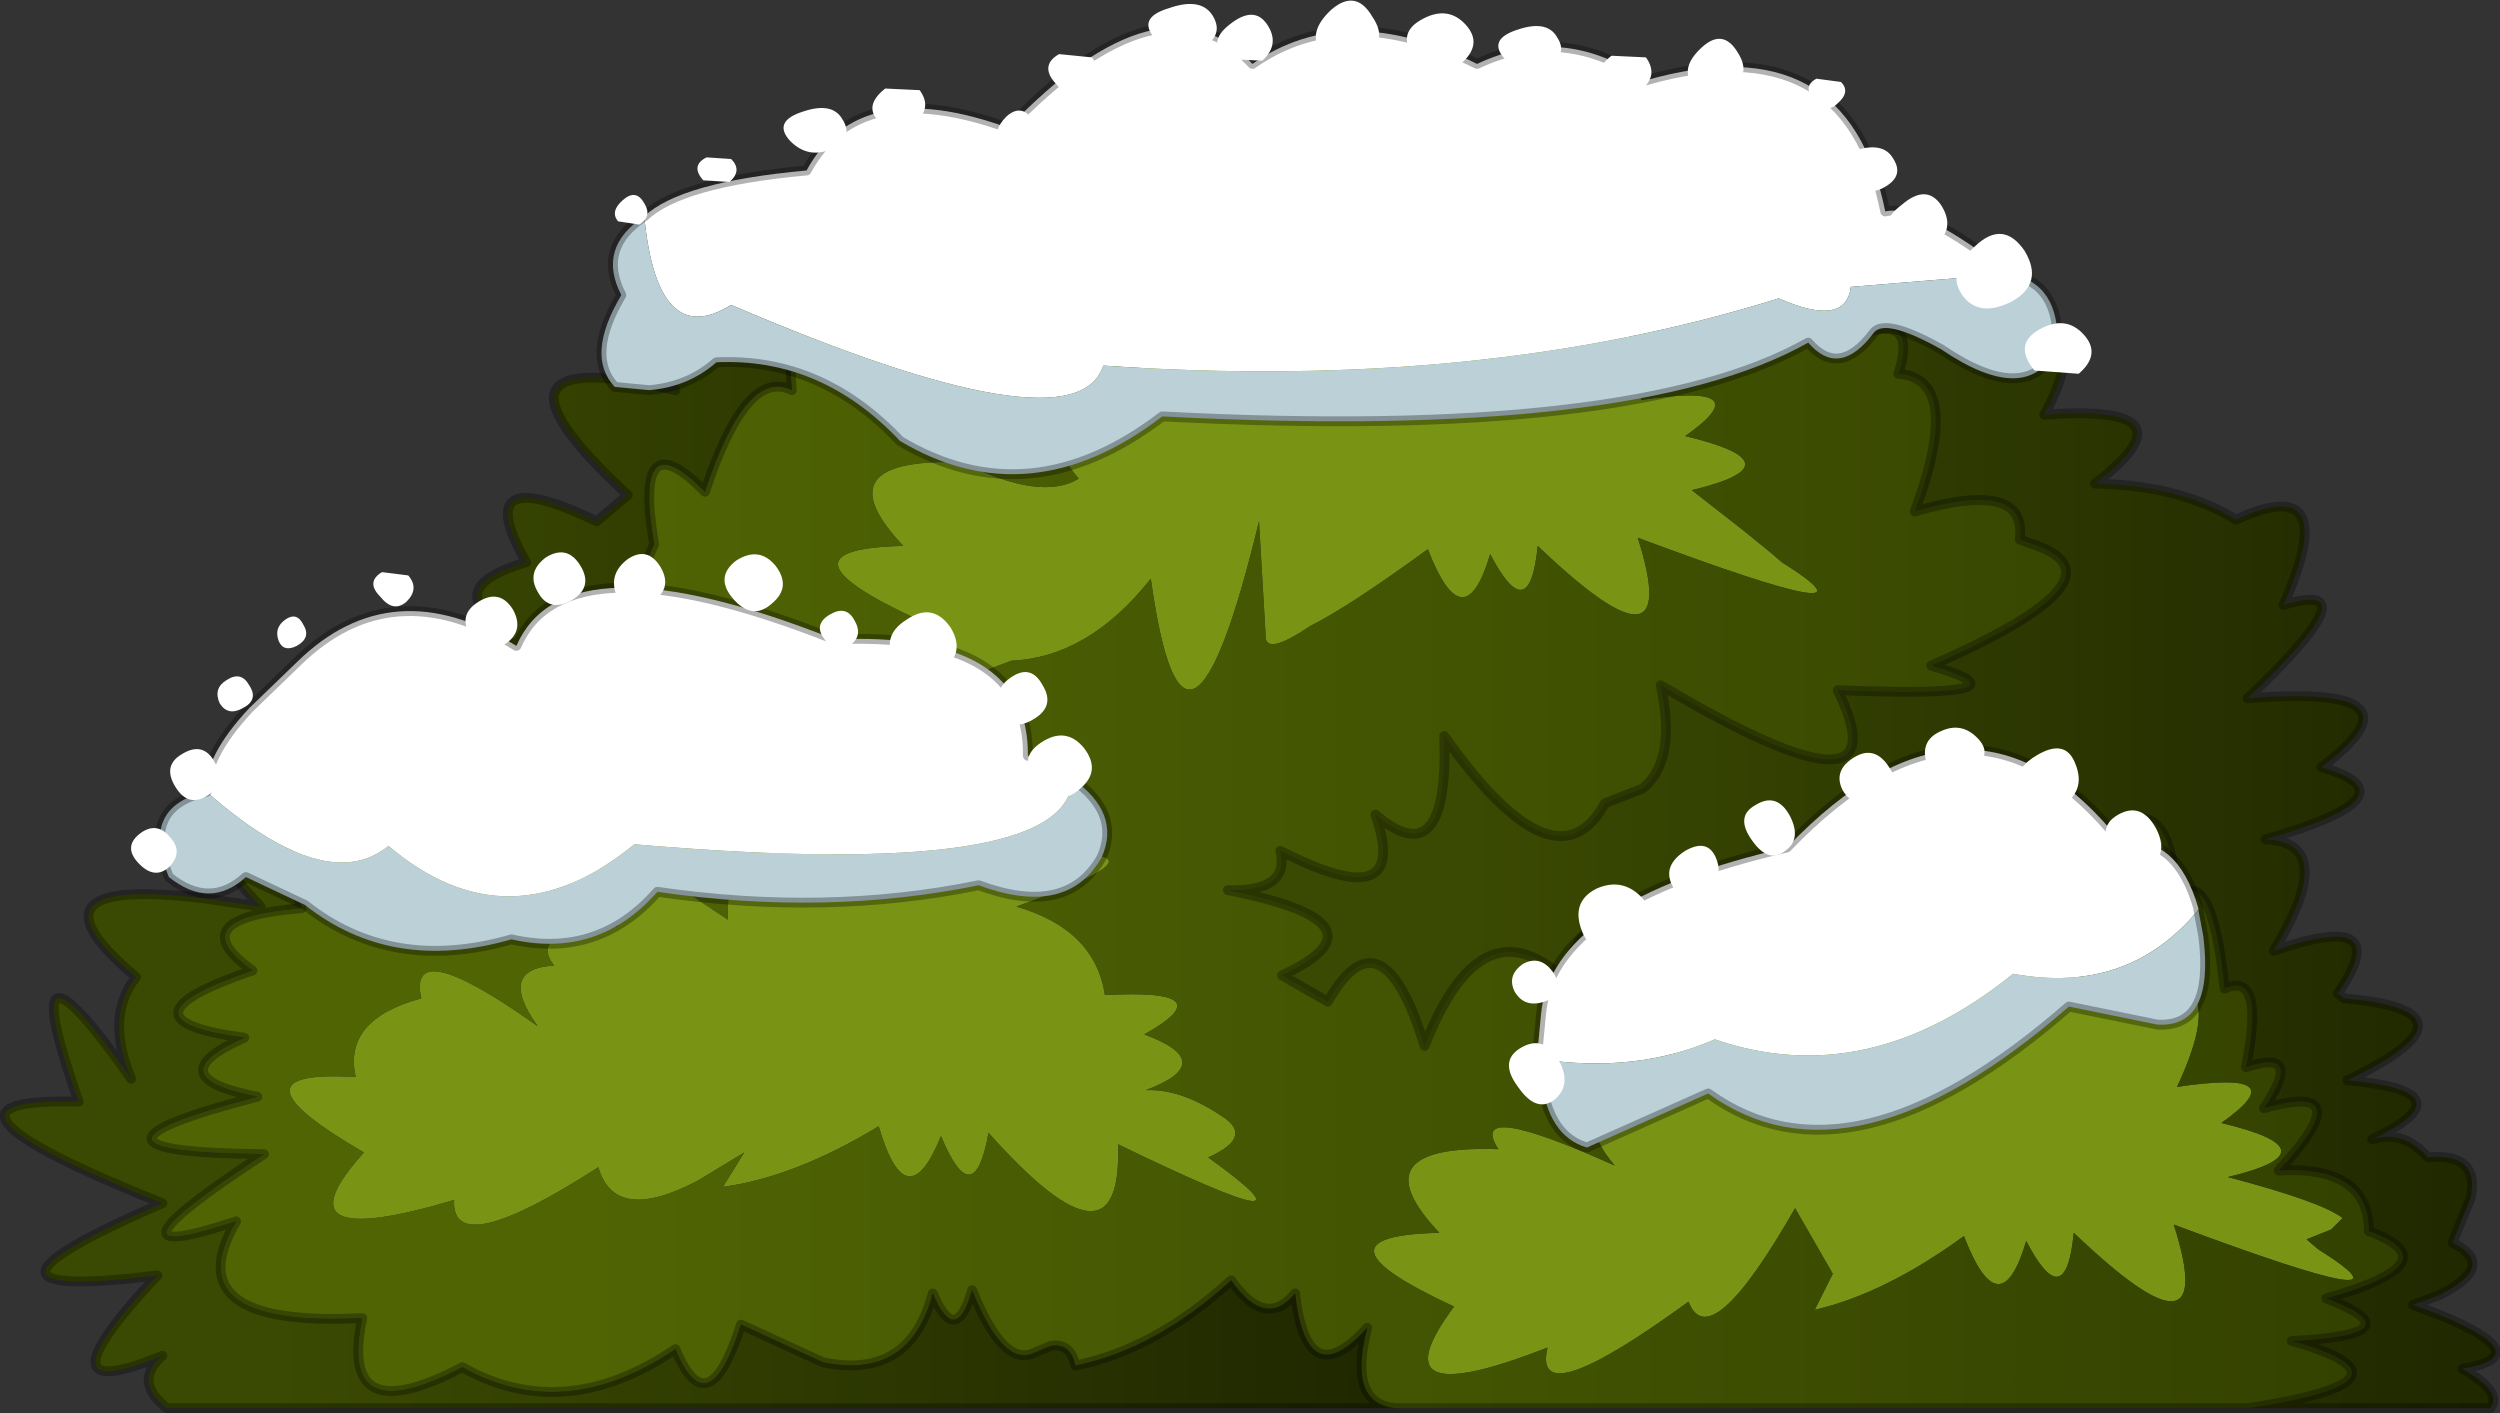 <?xml version="1.0" encoding="UTF-8" standalone="no"?>
<svg xmlns:xlink="http://www.w3.org/1999/xlink" height="43.1px" width="76.25px" xmlns="http://www.w3.org/2000/svg">
  <rect width="100%" height="100%" fill="#333333" stroke="none"/>
  <g transform="matrix(1.0, 0.0, 0.0, 1.0, 38.2, 42.75)">
    <use height="43.1" transform="matrix(1.0, 0.0, 0.0, 1.0, -38.2, -42.75)" width="76.25" xlink:href="#decoration212-shape0"/>
  </g>
  <defs>
    <g id="decoration212-shape0" transform="matrix(1.0, 0.0, 0.0, 1.0, 38.2, 42.75)">
      <path d="M18.55 -32.55 Q20.75 -34.75 22.5 -32.55 25.9 -33.3 24.15 -30.1 28.9 -30.45 25.7 -28.0 28.3 -27.95 30.0 -26.9 33.25 -28.4 31.45 -24.3 34.25 -25.15 30.35 -21.45 36.0 -21.9 32.6 -19.35 35.6 -18.5 30.9 -17.15 33.15 -17.05 31.15 -13.75 34.9 -15.05 33.1 -12.45 L33.3 -12.3 Q37.75 -11.9 33.4 -9.8 37.2 -9.45 34.15 -8.0 35.1 -8.3 35.85 -7.45 37.45 -7.6 37.15 -6.2 L36.6 -4.85 Q38.0 -4.15 36.2 -3.25 L35.4 -2.95 36.2 -2.65 Q39.25 -1.4 36.9 -1.0 38.15 -0.3 37.75 0.2 L30.35 0.2 Q35.95 -0.65 31.7 -1.85 35.6 -2.05 32.75 -3.15 36.65 -4.25 34.05 -5.2 34.05 -7.2 31.3 -7.05 33.85 -9.8 30.85 -8.95 32.1 -10.8 30.3 -10.2 30.9 -13.15 29.65 -12.6 29.25 -16.5 28.15 -15.3 28.1 -18.95 25.8 -17.3 24.2 -20.4 23.7 -17.15 21.6 -18.4 20.55 -16.65 17.95 -18.3 16.6 -14.65 13.8 -17.85 11.9 -13.25 10.5 -15.9 9.45 -12.95 6.95 -15.2 5.25 -10.85 3.95 -15.1 2.3 -12.2 L0.9 -13.0 Q4.35 -14.6 -0.75 -15.6 1.15 -15.55 0.85 -16.8 4.85 -14.75 3.75 -17.9 6.0 -16.0 5.85 -20.3 9.25 -15.5 10.75 -18.25 L11.9 -18.7 Q12.95 -19.55 12.45 -21.85 19.95 -17.4 17.85 -21.7 24.1 -21.45 20.7 -22.45 27.0 -25.2 23.65 -26.2 L23.4 -26.3 Q23.65 -28.15 20.2 -27.15 21.7 -31.2 19.7 -31.35 20.3 -33.2 18.55 -32.55" fill="url(#decoration212-gradient0)" fill-rule="evenodd" stroke="none"/>
      <path d="M8.95 -33.0 Q12.25 -33.55 11.85 -30.55 15.55 -31.1 13.2 -29.45 16.75 -28.6 13.4 -27.8 L15.0 -26.55 15.8 -25.9 16.15 -25.6 Q19.65 -23.4 11.75 -26.35 13.2 -21.8 8.7 -26.1 8.45 -23.55 7.25 -25.85 6.45 -23.15 5.35 -26.0 2.95 -24.25 1.75 -23.65 0.35 -22.7 0.4 -23.4 L0.2 -26.85 Q-2.05 -17.55 -3.1 -25.1 -5.0 -22.7 -7.35 -22.6 -12.7 -20.5 -10.2 -23.85 -14.85 -26.0 -10.65 -26.1 -13.2 -28.8 -8.85 -28.65 -6.45 -27.45 -5.3 -28.15 -6.65 -29.75 -4.95 -30.0 -5.9 -31.05 -3.1 -31.35 -7.15 -33.9 -1.2 -32.65 L0.25 -31.85 0.25 -31.95 Q0.1 -33.75 1.05 -32.9 1.35 -37.0 3.8 -33.35 13.4 -37.8 8.95 -33.0 M25.3 -12.05 Q30.4 -14.3 28.2 -9.6 31.9 -10.15 29.55 -8.5 33.1 -7.65 29.75 -6.85 32.6 -6.1 33.25 -5.6 L32.9 -5.25 32.15 -4.95 32.5 -4.65 Q36.0 -2.45 28.1 -5.4 29.55 -0.85 25.05 -5.15 24.8 -2.6 23.6 -4.9 22.8 -2.2 21.7 -5.05 19.3 -3.3 17.15 -2.8 L17.7 -3.9 16.55 -5.9 Q13.95 -1.35 13.3 -3.05 8.5 0.45 9.0 -1.65 3.65 0.45 6.15 -2.9 1.5 -5.05 5.7 -5.15 3.15 -7.85 7.5 -7.7 6.5 -9.25 11.05 -7.2 9.7 -8.8 11.4 -9.05 10.45 -10.1 13.25 -10.4 9.2 -12.95 15.15 -11.7 L16.6 -10.9 Q16.4 -12.85 17.4 -11.95 17.7 -16.05 20.15 -12.4 25.85 -14.65 25.3 -12.05 M-15.1 -15.65 Q-14.45 -19.7 -12.3 -15.9 0.35 -17.8 -7.2 -15.1 -4.8 -14.4 -4.5 -12.4 -0.8 -12.6 -3.3 -11.2 -1.0 -10.35 -3.25 -9.5 -2.15 -9.55 -0.85 -8.65 0.0 -8.05 -1.35 -7.45 2.6 -4.6 -4.1 -7.85 -3.95 -3.6 -8.05 -8.2 -8.5 -5.7 -9.5 -8.1 -10.55 -5.5 -11.4 -8.4 -13.95 -6.85 -16.15 -6.55 L-15.5 -7.6 -16.9 -6.75 Q-19.45 -5.4 -19.95 -7.15 -24.45 -4.25 -24.35 -6.15 -29.9 -4.5 -27.1 -7.6 -31.5 -10.15 -27.35 -9.9 -27.75 -11.65 -25.35 -12.3 -25.8 -14.3 -21.8 -11.45 -23.05 -13.2 -21.3 -13.3 -22.15 -14.4 -19.35 -14.5 -23.2 -17.4 -17.35 -15.6 L-16.0 -14.7 Q-16.05 -16.65 -15.1 -15.65" fill="#799414" fill-rule="evenodd" stroke="none"/>
      <path d="M30.35 0.2 L4.35 0.2 Q2.9 0.05 3.5 -2.25 1.65 -0.2 1.3 -3.3 0.4 -2.2 -0.65 -3.7 -2.95 -1.6 -5.4 -1.1 -5.55 -1.8 -6.15 -1.7 L-6.75 -1.45 Q-7.65 -1.15 -8.55 -3.4 -9.05 -1.65 -9.75 -3.3 -10.45 -0.65 -13.1 -1.2 L-15.6 -2.35 Q-16.6 0.8 -17.6 -1.6 -21.0 0.7 -24.1 -1.05 -27.9 0.95 -27.15 -2.55 -32.9 -2.25 -31.0 -5.5 -35.65 -3.95 -30.15 -7.55 -36.9 -7.6 -30.35 -9.3 -33.45 -9.9 -30.75 -11.1 -34.9 -11.65 -30.5 -13.15 -32.75 -14.75 -29.0 -15.05 -30.3 -18.95 -26.7 -16.75 -27.4 -19.4 -25.4 -18.25 -24.4 -20.0 -22.85 -19.6 -21.95 -22.55 -19.1 -21.0 L-15.65 -22.15 -15.85 -22.15 Q-19.85 -22.7 -18.25 -26.15 -18.9 -30.0 -16.7 -27.75 -15.45 -31.55 -14.05 -30.85 -14.4 -35.35 -10.9 -32.7 -12.15 -34.15 -11.15 -34.6 -9.7 -34.45 -8.7 -33.5 -8.25 -36.2 -6.4 -34.15 -5.45 -37.1 -4.75 -34.25 L-3.2 -33.75 Q-7.35 -41.05 0.7 -34.65 1.1 -36.6 2.0 -36.5 1.8 -38.5 3.3 -37.05 6.3 -41.4 6.75 -38.05 11.4 -40.75 9.1 -37.1 13.35 -38.5 11.35 -35.8 14.9 -38.6 15.95 -36.15 17.35 -40.45 18.2 -32.4 L18.55 -32.55 Q20.3 -33.2 19.7 -31.35 21.7 -31.2 20.2 -27.15 23.65 -28.15 23.4 -26.3 L23.65 -26.2 Q27.0 -25.2 20.7 -22.45 24.1 -21.45 17.85 -21.7 19.95 -17.4 12.45 -21.85 12.95 -19.55 11.9 -18.7 L10.75 -18.25 Q9.25 -15.5 5.85 -20.3 6.0 -16.0 3.75 -17.9 4.85 -14.75 0.85 -16.8 1.15 -15.55 -0.75 -15.6 4.35 -14.6 0.9 -13.0 L2.3 -12.2 Q3.95 -15.1 5.25 -10.85 6.95 -15.2 9.45 -12.95 10.5 -15.9 11.9 -13.25 13.8 -17.85 16.6 -14.65 17.95 -18.3 20.55 -16.65 21.6 -18.4 23.7 -17.15 24.2 -20.4 25.8 -17.3 28.1 -18.95 28.15 -15.3 29.25 -16.5 29.65 -12.6 30.9 -13.15 30.3 -10.2 32.1 -10.8 30.85 -8.95 33.85 -9.8 31.3 -7.05 34.05 -7.2 34.05 -5.2 36.65 -4.25 32.75 -3.15 35.6 -2.05 31.7 -1.85 35.95 -0.65 30.35 0.2 M8.95 -33.0 Q13.4 -37.8 3.8 -33.35 1.35 -37.0 1.05 -32.9 0.1 -33.75 0.25 -31.95 L0.25 -31.85 -1.2 -32.65 Q-7.15 -33.9 -3.1 -31.35 -5.9 -31.05 -4.95 -30.0 -6.65 -29.75 -5.3 -28.15 -6.45 -27.45 -8.85 -28.65 -13.2 -28.8 -10.65 -26.1 -14.85 -26.0 -10.2 -23.85 -12.7 -20.5 -7.35 -22.6 -5.0 -22.7 -3.1 -25.1 -2.05 -17.55 0.2 -26.85 L0.4 -23.4 Q0.35 -22.7 1.75 -23.65 2.95 -24.25 5.35 -26.0 6.45 -23.15 7.25 -25.85 8.45 -23.55 8.7 -26.1 13.2 -21.8 11.75 -26.35 19.65 -23.4 16.15 -25.6 L15.8 -25.9 15.0 -26.55 13.4 -27.8 Q16.75 -28.6 13.2 -29.45 15.55 -31.1 11.85 -30.55 12.25 -33.55 8.95 -33.0 M-15.1 -15.65 Q-16.05 -16.65 -16.0 -14.7 L-17.35 -15.6 Q-23.2 -17.4 -19.35 -14.5 -22.15 -14.4 -21.3 -13.3 -23.05 -13.2 -21.8 -11.45 -25.8 -14.3 -25.35 -12.3 -27.75 -11.65 -27.35 -9.9 -31.5 -10.15 -27.1 -7.6 -29.9 -4.5 -24.35 -6.15 -24.45 -4.25 -19.95 -7.15 -19.45 -5.4 -16.9 -6.75 L-15.5 -7.6 -16.15 -6.55 Q-13.95 -6.85 -11.4 -8.4 -10.55 -5.5 -9.5 -8.1 -8.5 -5.7 -8.05 -8.2 -3.95 -3.6 -4.1 -7.85 2.6 -4.6 -1.35 -7.45 0.0 -8.05 -0.85 -8.65 -2.15 -9.55 -3.25 -9.5 -1.0 -10.35 -3.3 -11.2 -0.8 -12.6 -4.5 -12.4 -4.8 -14.4 -7.2 -15.1 0.35 -17.8 -12.3 -15.9 -14.45 -19.7 -15.1 -15.65 M25.3 -12.05 Q25.85 -14.65 20.15 -12.4 17.7 -16.05 17.4 -11.95 16.4 -12.85 16.6 -10.9 L15.15 -11.7 Q9.2 -12.95 13.25 -10.4 10.45 -10.1 11.4 -9.05 9.7 -8.8 11.05 -7.2 6.5 -9.25 7.5 -7.7 3.15 -7.85 5.7 -5.15 1.5 -5.05 6.15 -2.9 3.65 0.45 9.0 -1.65 8.5 0.45 13.3 -3.05 13.95 -1.35 16.55 -5.9 L17.7 -3.9 17.15 -2.8 Q19.3 -3.3 21.7 -5.05 22.8 -2.2 23.6 -4.9 24.8 -2.6 25.05 -5.15 29.55 -0.85 28.1 -5.4 36.0 -2.45 32.5 -4.65 L32.15 -4.95 32.9 -5.25 33.25 -5.6 Q32.6 -6.1 29.75 -6.85 33.1 -7.65 29.55 -8.5 31.9 -10.15 28.2 -9.6 30.4 -14.3 25.3 -12.05" fill="url(#decoration212-gradient1)" fill-rule="evenodd" stroke="none"/>
      <path d="M4.35 0.2 L-33.1 0.2 Q-34.15 -0.6 -33.25 -1.4 -37.25 0.25 -33.4 -3.85 -40.3 -3.0 -33.25 -6.05 -41.35 -9.3 -35.8 -9.15 -37.9 -15.1 -34.2 -9.85 -35.0 -11.75 -34.05 -12.95 -37.75 -16.05 -32.0 -15.35 L-30.25 -15.1 Q-33.65 -18.7 -29.3 -17.55 -32.1 -21.95 -26.65 -19.35 -29.15 -26.0 -23.75 -22.7 L-23.1 -23.8 Q-24.55 -24.9 -22.15 -25.6 -23.95 -28.75 -20.0 -26.85 L-19.05 -27.65 Q-24.2 -32.4 -17.6 -30.85 -19.15 -34.35 -15.95 -33.25 -15.75 -35.4 -14.15 -36.3 -12.0 -38.2 -11.75 -34.65 L-11.15 -34.6 Q-12.15 -34.15 -10.9 -32.7 -14.4 -35.35 -14.05 -30.85 -15.45 -31.55 -16.7 -27.75 -18.9 -30.0 -18.25 -26.15 -19.85 -22.7 -15.85 -22.15 L-15.65 -22.15 -19.1 -21.0 Q-21.95 -22.55 -22.85 -19.6 -24.4 -20.0 -25.4 -18.25 -27.4 -19.4 -26.7 -16.75 -30.3 -18.95 -29.0 -15.05 -32.75 -14.75 -30.5 -13.15 -34.9 -11.65 -30.75 -11.1 -33.45 -9.9 -30.35 -9.3 -36.9 -7.6 -30.15 -7.55 -35.65 -3.95 -31.0 -5.5 -32.9 -2.25 -27.15 -2.55 -27.9 0.95 -24.1 -1.05 -21.0 0.7 -17.6 -1.6 -16.6 0.8 -15.6 -2.35 L-13.1 -1.2 Q-10.45 -0.65 -9.75 -3.3 -9.05 -1.65 -8.55 -3.4 -7.65 -1.15 -6.75 -1.45 L-6.15 -1.7 Q-5.55 -1.8 -5.4 -1.1 -2.95 -1.6 -0.65 -3.7 0.4 -2.2 1.3 -3.3 1.65 -0.2 3.5 -2.25 2.9 0.05 4.35 0.2" fill="url(#decoration212-gradient2)" fill-rule="evenodd" stroke="none"/>
      <path d="M18.55 -32.55 Q20.75 -34.75 22.5 -32.55 25.9 -33.3 24.15 -30.1 28.9 -30.45 25.7 -28.0 28.3 -27.95 30.0 -26.9 33.25 -28.4 31.45 -24.3 34.25 -25.15 30.35 -21.45 36.0 -21.9 32.6 -19.35 35.6 -18.5 30.9 -17.15 33.15 -17.05 31.15 -13.75 34.9 -15.05 33.1 -12.45 L33.3 -12.3 Q37.75 -11.9 33.4 -9.8 37.2 -9.45 34.15 -8.0 35.1 -8.3 35.85 -7.45 37.45 -7.6 37.15 -6.2 L36.6 -4.85 Q38.0 -4.15 36.2 -3.25 L35.4 -2.95 36.2 -2.65 Q39.25 -1.4 36.9 -1.0 38.15 -0.3 37.75 0.2 L30.35 0.2 4.35 0.2 -33.1 0.2 Q-34.15 -0.6 -33.25 -1.4 -37.25 0.25 -33.4 -3.85 -40.3 -3.0 -33.25 -6.05 -41.35 -9.3 -35.8 -9.15 -37.9 -15.1 -34.2 -9.85 -35.0 -11.75 -34.05 -12.95 -37.75 -16.05 -32.0 -15.35 L-30.25 -15.1 Q-33.65 -18.7 -29.3 -17.55 -32.1 -21.95 -26.65 -19.35 -29.15 -26.0 -23.75 -22.7 L-23.1 -23.8 Q-24.55 -24.9 -22.15 -25.6 -23.95 -28.75 -20.0 -26.85 L-19.05 -27.65 Q-24.2 -32.4 -17.6 -30.85 -19.15 -34.35 -15.95 -33.25 -15.75 -35.4 -14.15 -36.3 -12.0 -38.2 -11.75 -34.65 L-11.15 -34.6 Q-9.7 -34.45 -8.7 -33.5 -8.25 -36.2 -6.4 -34.15 -5.45 -37.1 -4.75 -34.25 L-3.2 -33.75 Q-7.35 -41.05 0.7 -34.65 1.1 -36.6 2.0 -36.5 1.8 -38.5 3.3 -37.05 6.3 -41.4 6.75 -38.05 11.4 -40.75 9.1 -37.1 13.35 -38.5 11.35 -35.8 14.9 -38.6 15.95 -36.15 17.35 -40.45 18.2 -32.4 L18.55 -32.55 Q20.3 -33.2 19.7 -31.35 21.7 -31.2 20.2 -27.15 23.65 -28.15 23.4 -26.3 L23.65 -26.2 Q27.0 -25.2 20.7 -22.45 24.1 -21.45 17.85 -21.7 19.95 -17.4 12.45 -21.85 12.95 -19.55 11.9 -18.7 L10.75 -18.25 Q9.25 -15.5 5.85 -20.3 6.0 -16.0 3.75 -17.9 4.85 -14.75 0.85 -16.8 1.15 -15.55 -0.75 -15.6 4.35 -14.6 0.9 -13.0 L2.3 -12.2 Q3.95 -15.1 5.25 -10.85 6.95 -15.2 9.45 -12.95 10.5 -15.9 11.9 -13.25 13.8 -17.85 16.6 -14.65 17.95 -18.3 20.55 -16.65 21.6 -18.4 23.7 -17.15 24.2 -20.4 25.8 -17.3 28.1 -18.95 28.15 -15.3 29.25 -16.5 29.65 -12.6 30.9 -13.15 30.3 -10.2 32.1 -10.8 30.85 -8.95 33.85 -9.8 31.3 -7.05 34.05 -7.2 34.05 -5.2 36.65 -4.25 32.75 -3.15 35.6 -2.05 31.7 -1.85 35.95 -0.65 30.35 0.2 M-11.15 -34.6 Q-12.15 -34.15 -10.9 -32.7 -14.4 -35.35 -14.05 -30.85 -15.45 -31.55 -16.7 -27.75 -18.9 -30.0 -18.25 -26.15 -19.85 -22.7 -15.85 -22.15 L-15.65 -22.15 -19.1 -21.0 Q-21.95 -22.55 -22.85 -19.6 -24.4 -20.0 -25.4 -18.25 -27.4 -19.4 -26.7 -16.75 -30.3 -18.95 -29.0 -15.05 -32.75 -14.75 -30.5 -13.15 -34.9 -11.65 -30.75 -11.1 -33.45 -9.9 -30.35 -9.3 -36.9 -7.6 -30.15 -7.55 -35.65 -3.95 -31.0 -5.5 -32.9 -2.25 -27.15 -2.55 -27.9 0.95 -24.1 -1.05 -21.0 0.7 -17.6 -1.6 -16.6 0.8 -15.6 -2.35 L-13.1 -1.2 Q-10.45 -0.65 -9.75 -3.3 -9.05 -1.65 -8.55 -3.4 -7.65 -1.15 -6.75 -1.45 L-6.15 -1.7 Q-5.55 -1.8 -5.4 -1.1 -2.95 -1.6 -0.65 -3.7 0.4 -2.2 1.3 -3.3 1.65 -0.2 3.5 -2.25 2.9 0.05 4.35 0.2" fill="none" stroke="#000000" stroke-linecap="round" stroke-linejoin="round" stroke-opacity="0.302" stroke-width="0.3"/>
      <path d="M-18.55 -36.15 Q-17.45 -37.2 -13.6 -37.55 -12.0 -40.5 -7.45 -38.85 -2.75 -43.75 0.0 -40.8 2.85 -42.8 6.85 -40.8 9.5 -42.05 12.0 -40.3 18.15 -42.05 19.3 -36.3 20.35 -36.55 23.1 -34.4 L18.25 -34.0 Q18.1 -32.75 16.05 -33.65 6.95 -30.8 -4.55 -31.6 -5.4 -28.95 -15.9 -33.45 -18.15 -32.05 -18.55 -36.15" fill="#ffffff" fill-rule="evenodd" stroke="none"/>
      <path d="M-18.55 -36.15 Q-18.15 -32.05 -15.9 -33.45 -5.4 -28.95 -4.55 -31.6 6.95 -30.8 16.05 -33.65 18.1 -32.75 18.25 -34.0 L23.1 -34.4 Q24.65 -34.1 24.55 -32.15 23.65 -30.3 21.0 -32.1 19.3 -33.05 18.95 -32.6 17.9 -31.2 16.95 -32.3 11.65 -29.3 -2.75 -30.05 -6.8 -26.95 -10.75 -29.3 -13.15 -31.85 -16.35 -31.7 -17.2 -30.95 -18.4 -30.85 L-19.45 -30.95 Q-20.35 -31.9 -19.25 -33.75 -20.0 -35.2 -18.55 -36.15" fill="#bbd1d7" fill-rule="evenodd" stroke="none"/>
      <path d="M23.1 -34.4 Q20.35 -36.55 19.3 -36.3 18.15 -42.05 12.0 -40.3 9.5 -42.05 6.85 -40.8 2.85 -42.8 0.0 -40.8 -2.75 -43.75 -7.45 -38.85 -12.0 -40.5 -13.6 -37.55 -17.45 -37.2 -18.55 -36.15 M23.1 -34.4 Q24.65 -34.1 24.55 -32.15 23.65 -30.3 21.0 -32.1 19.3 -33.05 18.95 -32.6 17.9 -31.2 16.95 -32.3 11.65 -29.3 -2.75 -30.05 -6.8 -26.95 -10.75 -29.3 -13.15 -31.85 -16.35 -31.7 -17.2 -30.95 -18.4 -30.85 L-19.45 -30.95 Q-20.35 -31.9 -19.25 -33.75 -20.0 -35.2 -18.55 -36.15" fill="none" stroke="#000000" stroke-linecap="round" stroke-linejoin="round" stroke-opacity="0.302" stroke-width="0.3"/>
      <path d="M-5.5 -19.0 Q-4.0 -17.95 -4.6 -16.6 -5.65 -14.75 -8.35 -15.75 -13.0 -14.8 -18.15 -15.55 -19.95 -13.5 -22.6 -14.1 -26.25 -13.05 -28.9 -15.15 L-30.7 -16.0 Q-31.8 -15.0 -33.05 -16.0 -33.95 -18.15 -31.9 -18.6 -28.25 -15.4 -26.35 -16.95 -22.7 -13.85 -18.85 -17.0 -5.55 -15.85 -5.5 -19.0" fill="#bbd1d7" fill-rule="evenodd" stroke="none"/>
      <path d="M-31.9 -18.6 Q-32.0 -19.65 -30.6 -21.15 L-29.15 -22.55 Q-26.25 -25.4 -22.45 -23.05 -20.95 -26.5 -12.75 -23.25 -6.8 -23.5 -6.85 -19.7 -6.05 -19.45 -5.5 -19.0 -5.55 -15.85 -18.85 -17.0 -22.7 -13.85 -26.35 -16.95 -28.25 -15.4 -31.9 -18.6" fill="#ffffff" fill-rule="evenodd" stroke="none"/>
      <path d="M-5.5 -19.0 Q-4.0 -17.95 -4.6 -16.6 -5.65 -14.75 -8.35 -15.75 -13.0 -14.8 -18.15 -15.55 -19.95 -13.5 -22.6 -14.1 -26.25 -13.05 -28.9 -15.15 L-30.7 -16.0 Q-31.8 -15.0 -33.05 -16.0 -33.95 -18.15 -31.9 -18.6 -32.0 -19.65 -30.6 -21.15 L-29.15 -22.55 Q-26.25 -25.4 -22.45 -23.05 -20.95 -26.5 -12.75 -23.25 -6.8 -23.5 -6.85 -19.7 -6.05 -19.45 -5.5 -19.0 Z" fill="none" stroke="#000000" stroke-linecap="round" stroke-linejoin="round" stroke-opacity="0.302" stroke-width="0.3"/>
      <path d="M8.75 -10.45 L8.7 -10.75 8.8 -11.8 Q9.1 -15.25 16.3 -16.9 21.95 -22.8 26.5 -17.05 28.2 -17.3 28.85 -15.05 L28.85 -15.0 Q26.7 -12.4 23.2 -13.05 18.75 -9.45 14.1 -11.05 11.7 -10.0 8.75 -10.45" fill="#ffffff" fill-rule="evenodd" stroke="none"/>
      <path d="M8.75 -10.45 Q11.7 -10.0 14.1 -11.05 18.75 -9.45 23.2 -13.05 26.7 -12.4 28.85 -15.0 L29.0 -14.2 Q29.35 -11.4 27.6 -11.5 L24.9 -12.05 Q18.25 -6.25 13.9 -9.4 L10.2 -7.75 Q9.0 -8.1 8.8 -9.9 L8.75 -10.45" fill="#bbd1d7" fill-rule="evenodd" stroke="none"/>
      <path d="M28.85 -15.0 L28.85 -15.05 Q28.2 -17.3 26.5 -17.05 21.95 -22.8 16.3 -16.9 9.1 -15.25 8.8 -11.8 L8.7 -10.75 8.75 -10.45 M28.85 -15.0 L29.0 -14.2 Q29.35 -11.4 27.6 -11.5 L24.9 -12.05 Q18.25 -6.25 13.9 -9.4 L10.2 -7.75 Q9.0 -8.1 8.8 -9.9 L8.75 -10.45" fill="none" stroke="#000000" stroke-linecap="round" stroke-linejoin="round" stroke-opacity="0.302" stroke-width="0.3"/>
      <path d="M14.55 -40.05 Q13.8 -39.7 13.4 -40.2 13.05 -40.7 13.7 -41.3 14.35 -41.9 14.8 -41.15 15.25 -40.45 14.55 -40.05 M17.95 -40.25 Q18.25 -39.95 17.85 -39.6 17.5 -39.25 17.15 -39.7 16.75 -40.1 17.2 -40.35 L17.95 -40.25 M-4.9 -41.0 Q-4.5 -40.55 -5.0 -40.1 -5.5 -39.6 -6.0 -40.2 -6.5 -40.75 -5.9 -41.1 L-4.9 -41.0 M-2.95 -41.55 Q-3.55 -42.2 -2.55 -42.5 -1.55 -42.85 -1.2 -42.25 -0.85 -41.65 -1.6 -41.25 -2.35 -40.9 -2.95 -41.55 M3.35 -41.0 Q2.5 -40.6 2.1 -41.15 1.65 -41.75 2.4 -42.45 3.15 -43.1 3.65 -42.25 4.2 -41.45 3.35 -41.0 M0.3 -40.9 L-0.8 -40.95 Q-1.4 -41.45 -0.7 -42.0 0.05 -42.6 0.45 -42.0 0.85 -41.4 0.3 -40.9 M5.0 -40.9 Q4.35 -41.7 5.15 -42.15 5.95 -42.6 6.5 -42.0 7.05 -41.4 6.35 -40.8 5.7 -40.15 5.0 -40.9 M7.7 -40.95 Q7.15 -41.55 8.1 -41.85 9.0 -42.15 9.3 -41.6 9.65 -41.05 8.95 -40.7 8.25 -40.4 7.7 -40.95 M12.0 -41.0 Q12.4 -40.45 11.85 -40.0 11.35 -39.55 10.8 -40.0 10.25 -40.5 10.95 -41.05 L12.0 -41.0 M25.2 -31.35 L23.85 -31.45 Q23.2 -32.25 24.0 -32.7 24.8 -33.15 25.35 -32.55 25.9 -31.95 25.2 -31.35 M22.05 -35.25 Q22.9 -36.05 23.55 -35.1 24.15 -34.1 23.15 -33.55 22.15 -33.05 21.65 -33.75 21.15 -34.45 22.05 -35.25 M20.85 -35.3 L19.6 -35.35 Q19.0 -35.9 19.8 -36.5 20.55 -37.15 21.0 -36.5 21.45 -35.8 20.85 -35.3 M17.95 -37.25 Q17.4 -37.85 18.35 -38.15 19.25 -38.45 19.55 -37.9 19.9 -37.35 19.2 -37.0 18.5 -36.7 17.95 -37.25 M-10.15 -40.0 Q-9.75 -39.45 -10.3 -39.0 -10.8 -38.55 -11.35 -39.0 -11.9 -39.5 -11.2 -40.05 L-10.15 -40.0 M-6.9 -38.3 Q-7.45 -38.0 -7.7 -38.4 -7.95 -38.75 -7.5 -39.2 -7.05 -39.6 -6.7 -39.1 -6.35 -38.55 -6.9 -38.3 M-15.95 -37.2 L-16.75 -37.25 Q-17.15 -37.7 -16.65 -37.95 L-15.9 -37.9 Q-15.55 -37.55 -15.95 -37.2 M-14.1 -38.45 Q-14.65 -39.05 -13.7 -39.35 -12.8 -39.65 -12.5 -39.1 -12.15 -38.55 -12.85 -38.2 -13.55 -37.9 -14.1 -38.45 M-19.35 -36.0 Q-19.6 -36.3 -19.2 -36.65 -18.8 -37.0 -18.55 -36.55 -18.3 -36.15 -18.7 -35.9 L-19.35 -36.0" fill="#ffffff" fill-rule="evenodd" stroke="none"/>
      <path d="M-5.25 -18.7 Q-5.9 -18.1 -6.55 -18.85 -7.2 -19.6 -6.45 -20.1 -5.7 -20.6 -5.15 -19.95 -4.6 -19.25 -5.25 -18.7 M-29.7 -23.2 Q-29.85 -23.6 -29.5 -23.85 -29.15 -24.1 -28.95 -23.7 -28.7 -23.3 -29.15 -23.05 -29.55 -22.85 -29.7 -23.2 M-26.55 -25.3 L-25.75 -25.2 Q-25.4 -24.8 -25.8 -24.4 -26.2 -24.05 -26.6 -24.55 -27.05 -25.0 -26.55 -25.3 M-34.0 -16.45 Q-34.45 -16.95 -33.9 -17.35 -33.4 -17.7 -33.0 -17.2 -32.6 -16.75 -33.05 -16.3 -33.5 -15.9 -34.0 -16.45 M-32.85 -18.75 Q-33.25 -19.4 -32.65 -19.75 -32.0 -20.15 -31.65 -19.5 -31.3 -18.9 -31.85 -18.5 -32.45 -18.1 -32.85 -18.75 M-31.5 -21.3 Q-31.7 -21.75 -31.3 -22.0 -30.85 -22.3 -30.6 -21.85 -30.3 -21.4 -30.8 -21.15 -31.25 -20.9 -31.5 -21.3 M-18.4 -24.35 Q-19.15 -23.9 -19.4 -24.6 -19.65 -25.25 -19.05 -25.7 -18.45 -26.1 -18.05 -25.45 -17.65 -24.75 -18.4 -24.35 M-20.75 -24.45 Q-21.45 -24.05 -21.8 -24.7 -22.15 -25.3 -21.55 -25.75 -20.9 -26.15 -20.5 -25.5 -20.1 -24.85 -20.75 -24.45 M-23.85 -23.35 Q-24.25 -24.0 -23.6 -24.4 -22.95 -24.8 -22.55 -24.15 -22.2 -23.5 -22.8 -23.1 -23.4 -22.65 -23.85 -23.35 M-6.4 -21.85 Q-6.0 -21.2 -6.7 -20.8 -7.4 -20.4 -7.7 -21.05 -7.95 -21.7 -7.35 -22.1 -6.75 -22.5 -6.4 -21.85 M-9.6 -22.25 Q-10.45 -21.75 -10.9 -22.55 -11.35 -23.35 -10.55 -23.85 -9.75 -24.4 -9.2 -23.6 -8.7 -22.75 -9.6 -22.25 M-15.85 -24.5 Q-16.4 -25.15 -15.75 -25.65 -15.05 -26.1 -14.55 -25.5 -14.05 -24.85 -14.65 -24.35 -15.25 -23.8 -15.85 -24.5 M-13.05 -23.25 Q-13.4 -23.7 -12.9 -24.0 -12.4 -24.3 -12.15 -23.85 -11.85 -23.35 -12.3 -23.05 -12.75 -22.75 -13.05 -23.25" fill="#ffffff" fill-rule="evenodd" stroke="none"/>
      <path d="M11.9 -15.35 Q12.45 -14.7 11.45 -14.1 10.4 -13.45 10.05 -14.35 9.7 -15.25 10.5 -15.65 11.3 -16.0 11.9 -15.35 M13.75 -15.5 Q13.15 -15.1 12.8 -15.75 12.5 -16.35 13.2 -16.8 13.9 -17.2 14.15 -16.55 14.4 -15.9 13.75 -15.5 M18.0 -18.65 Q17.7 -19.25 18.35 -19.65 19.0 -20.05 19.45 -19.3 19.95 -18.5 19.15 -18.25 18.35 -18.05 18.0 -18.65 M16.25 -16.8 Q15.75 -16.4 15.25 -17.1 14.7 -17.85 15.35 -18.2 16.0 -18.6 16.4 -17.85 16.75 -17.15 16.25 -16.8 M23.9 -19.7 Q24.8 -20.25 25.1 -19.45 25.45 -18.6 24.6 -18.1 23.8 -17.55 23.4 -18.35 23.0 -19.15 23.9 -19.7 M20.6 -19.35 Q20.3 -20.15 21.0 -20.45 21.65 -20.75 22.15 -20.2 22.65 -19.65 21.75 -19.1 20.9 -18.6 20.6 -19.35 M26.3 -16.7 Q25.7 -17.5 26.4 -17.9 27.1 -18.3 27.55 -17.5 27.95 -16.75 27.4 -16.3 26.85 -15.9 26.3 -16.7 M8.2 -10.8 Q8.9 -11.2 9.35 -10.4 9.75 -9.65 9.2 -9.2 8.65 -8.8 8.1 -9.6 7.5 -10.4 8.2 -10.8 M8.25 -13.35 Q8.8 -13.65 9.2 -13.05 9.55 -12.4 8.9 -12.2 8.3 -12.0 8.0 -12.5 7.75 -13.0 8.25 -13.35" fill="#ffffff" fill-rule="evenodd" stroke="none"/>
    </g>
    <linearGradient gradientTransform="matrix(0.024, 0.0, 0.0, 0.021, 18.55, -16.75)" gradientUnits="userSpaceOnUse" id="decoration212-gradient0" spreadMethod="pad" x1="-819.2" x2="819.2">
      <stop offset="0.192" stop-color="#3b4a02"/>
      <stop offset="1.0" stop-color="#1f2700"/>
    </linearGradient>
    <linearGradient gradientTransform="matrix(0.042, 0.0, 0.0, 0.024, 0.75, -19.65)" gradientUnits="userSpaceOnUse" id="decoration212-gradient1" spreadMethod="pad" x1="-819.2" x2="819.2">
      <stop offset="0.192" stop-color="#506404"/>
      <stop offset="1.0" stop-color="#334100"/>
    </linearGradient>
    <linearGradient gradientTransform="matrix(0.026, 0.0, 0.0, 0.023, -16.85, -18.4)" gradientUnits="userSpaceOnUse" id="decoration212-gradient2" spreadMethod="pad" x1="-819.2" x2="819.2">
      <stop offset="0.192" stop-color="#3b4a02"/>
      <stop offset="1.0" stop-color="#1f2700"/>
    </linearGradient>
  </defs>
</svg>
